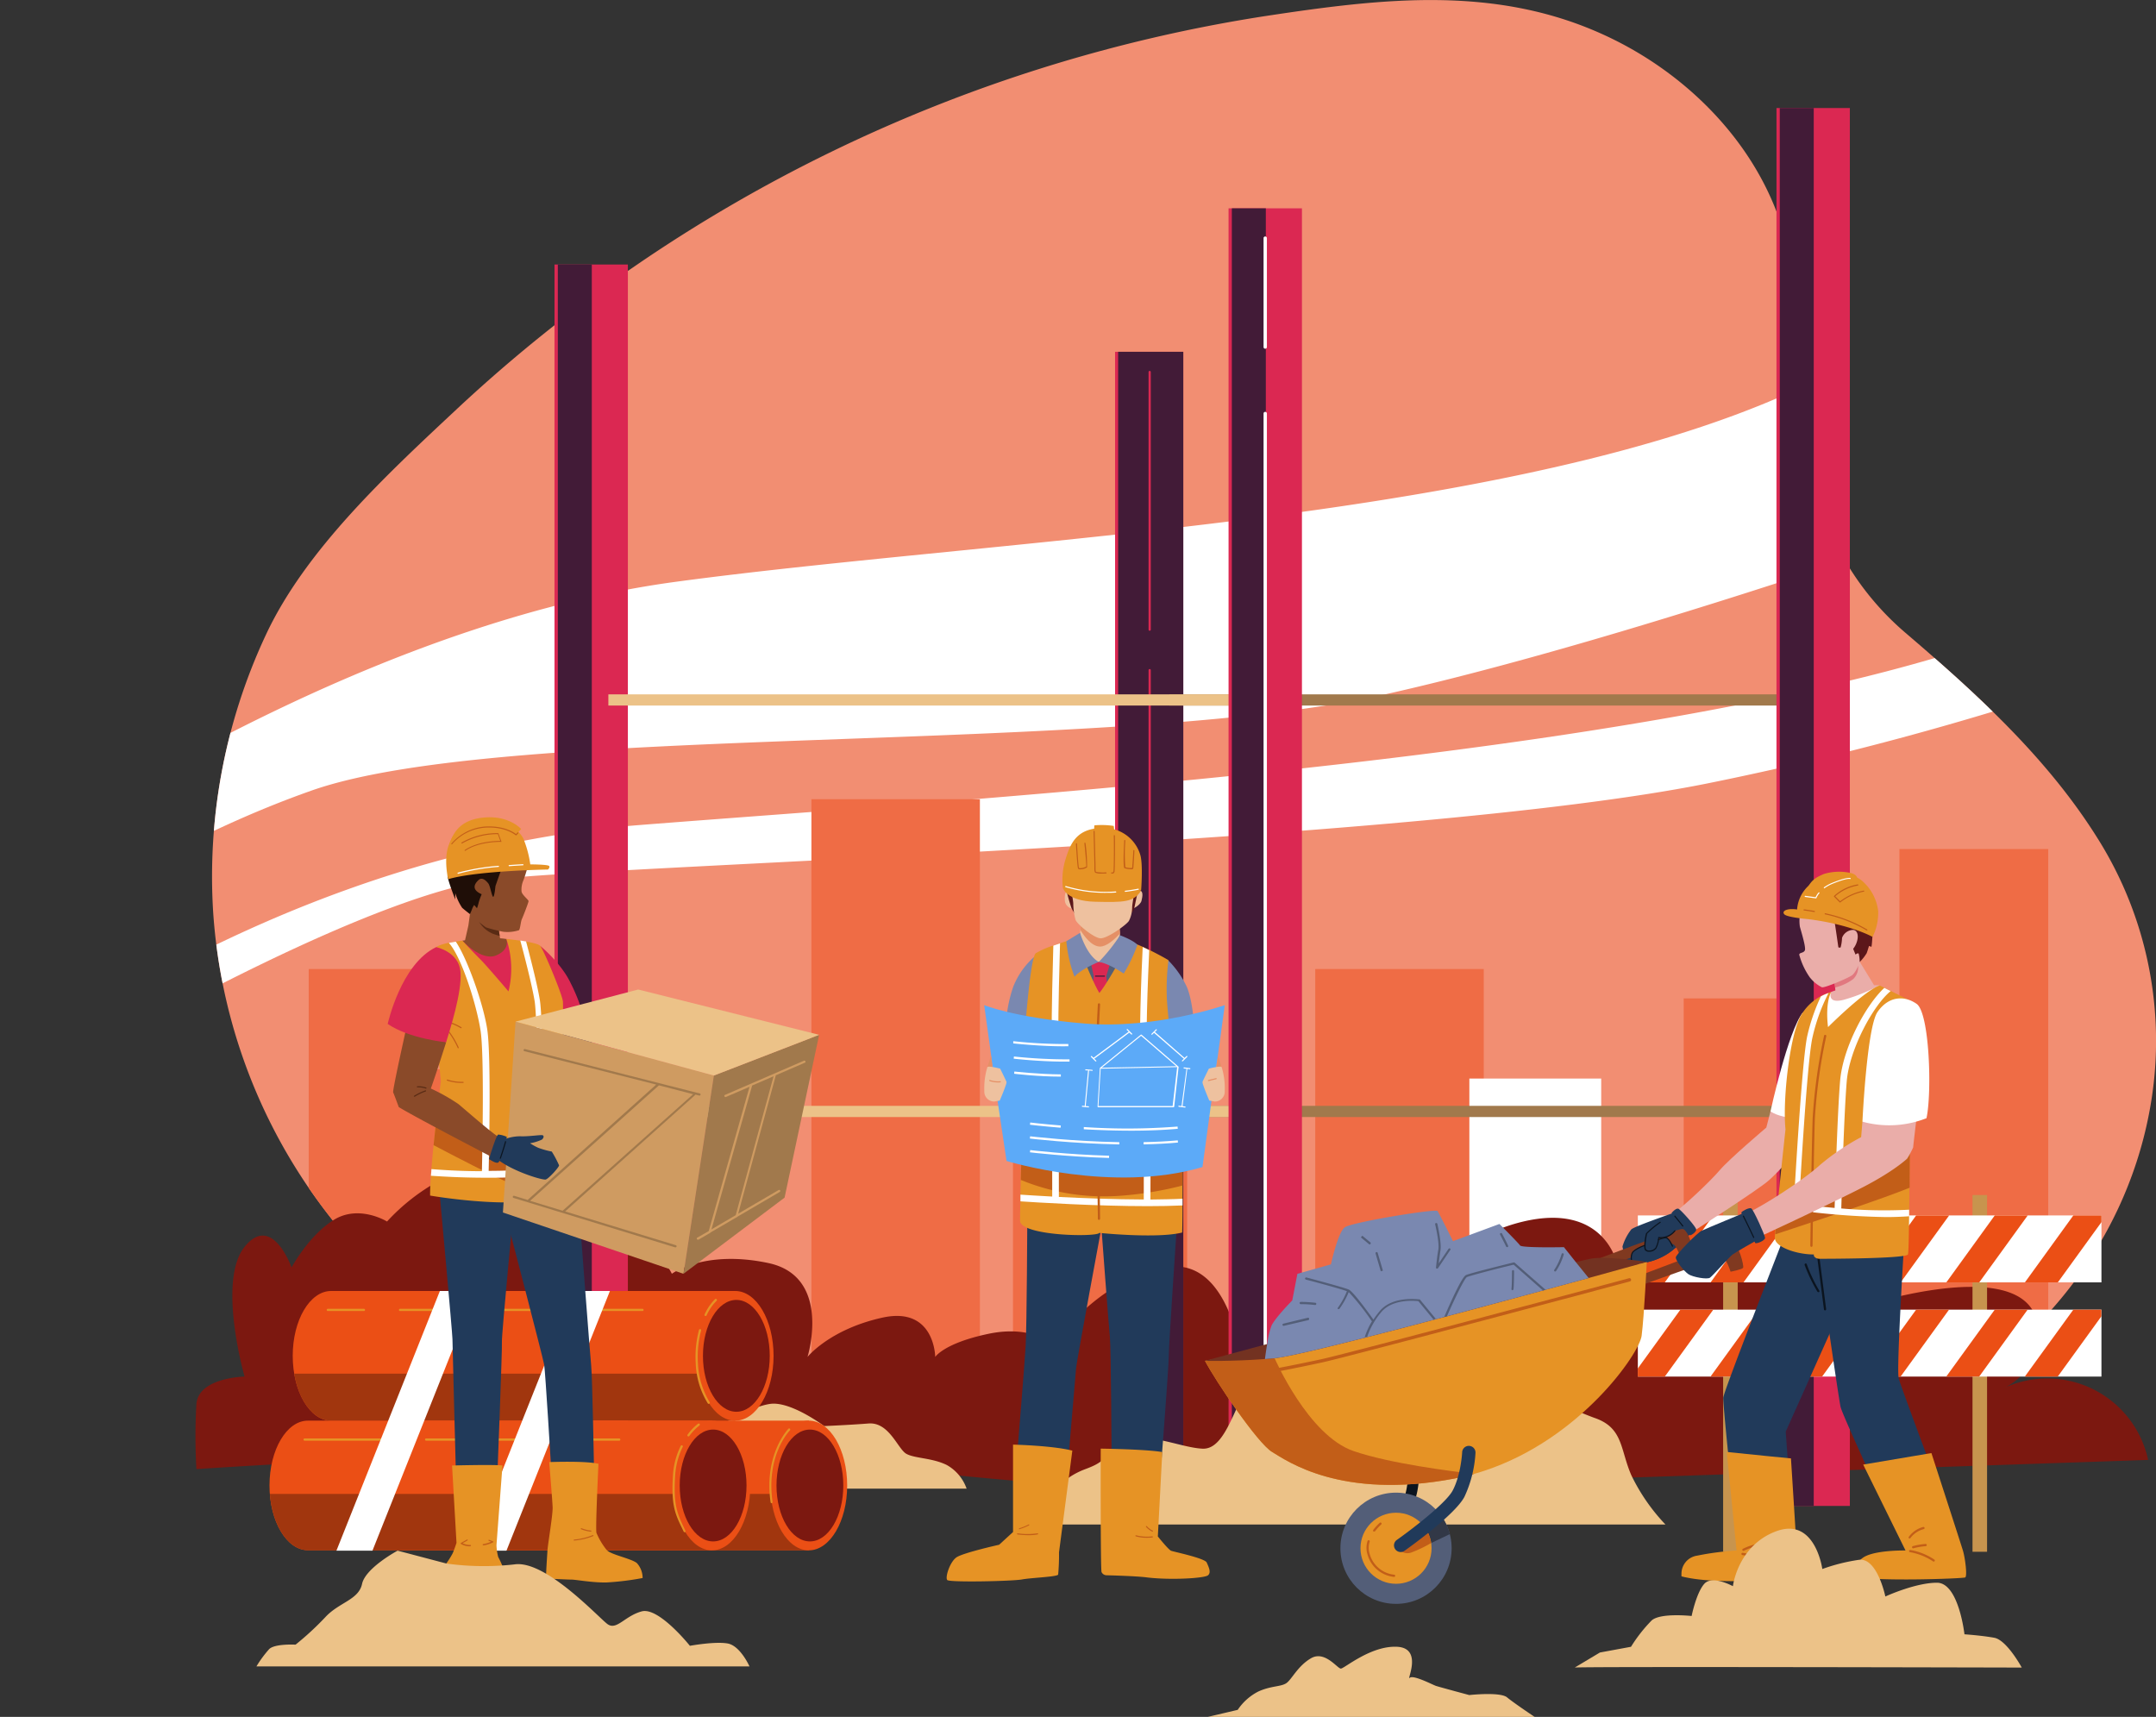 <svg xmlns="http://www.w3.org/2000/svg" xmlns:xlink="http://www.w3.org/1999/xlink" viewBox="0 0 485.37 386.52"><rect x="0" y="0" width="485.37" height="386.52" fill="#333333" stroke="none"/><defs><style>.cls-1{fill:#f28e72;}.cls-2{clip-path:url(#clip-path);}.cls-3{fill:#fff;}.cls-4{fill:#ef6c45;}.cls-5{fill:#7c1810;}.cls-6{fill:#db2852;}.cls-7{fill:#421b37;}.cls-8{fill:#a1794c;}.cls-9{fill:#ecc288;}.cls-10{fill:#c7944e;}.cls-11{fill:#eb4f15;}.cls-12{fill:#213a5a;}.cls-13{fill:#e69325;}.cls-14{fill:#c25e18;}.cls-15{fill:#0b141f;}.cls-16{fill:#eaada9;}.cls-17{fill:#803920;}.cls-18{fill:#733221;}.cls-19{fill:#7a88b0;}.cls-20{fill:#535e78;}.cls-21{fill:#323847;}.cls-22{fill:#e1787f;}.cls-23{fill:#5c171a;}.cls-24{fill:#eec19f;}.cls-25{fill:#e59066;}.cls-26{fill:#5caaf8;}.cls-27{fill:#a1360e;}.cls-28{fill:#8a4a29;}.cls-29{fill:#cf9b61;}.cls-30{fill:#592b14;}.cls-31{fill:#1f0e07;}</style><clipPath id="clip-path" transform="translate(43.99)"><path class="cls-1" d="M439.77,250.92c-5.65,29.08-25.85,55.26-55.36,68.21-15.36,6.74-31.36,7.69-47.73,9.74a481.12,481.12,0,0,1-67.76,3.59c-31.4-.49-63.13-.37-94.47-2.84-32.68-2.57-67.1-5.2-97.39-19A124.65,124.65,0,0,1,4,205.36a128.19,128.19,0,0,1,11.75-62.19c9-19.48,27.75-36.71,43.34-51.3A343.8,343.8,0,0,1,240.71,3.64c26.42-4,52.27-7.18,77.22,4.6,19.36,9.13,35.51,26.28,40.4,47.12,3.26,13.88,1.5,28.46,3.57,42.56,2.6,17.7,9.72,33.12,23.07,44.54,16,13.68,31.82,28.07,43.09,46A85.58,85.58,0,0,1,439.77,250.92Z"/></clipPath></defs><g id="Capa_2" data-name="Capa 2"><g id="OBJECTS"><path class="cls-1" d="M439.77,250.92c-5.65,29.08-25.85,55.26-55.36,68.21-15.36,6.74-31.36,7.69-47.73,9.74a481.12,481.12,0,0,1-67.76,3.59c-31.4-.49-63.13-.37-94.47-2.84-32.68-2.57-67.1-5.2-97.39-19A124.65,124.65,0,0,1,4,205.36a128.19,128.19,0,0,1,11.75-62.19c9-19.48,27.75-36.71,43.34-51.3A343.8,343.8,0,0,1,240.71,3.64c26.42-4,52.27-7.18,77.22,4.6,19.36,9.13,35.51,26.28,40.4,47.12,3.26,13.88,1.5,28.46,3.57,42.56,2.6,17.7,9.72,33.12,23.07,44.54,16,13.68,31.82,28.07,43.09,46A85.58,85.58,0,0,1,439.77,250.92Z" transform="translate(43.99)"/><g class="cls-2"><path class="cls-3" d="M374.37,125.24C342.22,136,300.56,149,267.84,156.32,205.62,170.26,69.92,162.52,26.09,178c-30.84,10.89-56.91,28.16-69.66,37.43a120.85,120.85,0,0,1,0-20.14C-15,176.17,46.46,139.35,108,131c77.87-10.52,202.85-14,264.26-49.37-4,12.93-7.86,24.23-7.13,31.08C365.61,117.73,369,121.75,374.37,125.24Z" transform="translate(43.99)"/><path class="cls-3" d="M438.52,149A698.94,698.94,0,0,1,340,176.45c-67.18,13.42-241.76,18.09-272.3,21.48C41.59,200.83-13,230.61-35.56,244.66A71.13,71.13,0,0,1-38.62,238C-16.85,222.74,35.6,190.81,100,185.74c80.85-6.37,238.58-15.54,314.09-45.18C422.15,143.11,430.51,145.83,438.52,149Z" transform="translate(43.99)"/><rect class="cls-4" x="69.5" y="218.16" width="24.86" height="94.37"/><rect class="cls-4" x="88.13" y="240.73" width="48.43" height="71.81"/><rect class="cls-4" x="182.67" y="179.93" width="37.93" height="132.6"/><rect class="cls-4" x="228.05" y="234.4" width="39.21" height="78.13"/><rect class="cls-4" x="296.1" y="218.16" width="37.93" height="94.37"/><rect class="cls-3" x="330.79" y="242.81" width="29.68" height="69.73"/><rect class="cls-4" x="379.04" y="224.77" width="22.07" height="87.77"/><rect class="cls-4" x="427.61" y="191.15" width="33.5" height="121.38"/></g><path class="cls-5" d="M.23,330.74s95.31-6.42,128.69-2.93c28.38,3,56.76,6,85.24,7.86,34.39,2.2,70-1.69,104.45-2.87l121-4.13a23.23,23.23,0,0,0-33-15.93,13.5,13.5,0,0,0,8-10.07c3-18.27-24-12.7-34.42-10,0,0-2.22-5.18-9.41-4.56s-14.61.62-14.61.62,2.19-18.27-13.23-14.06S320,284.35,320,284.35s-2.85-13.71-21.17-9.32-30.58,21.62-30.58,21.62-11-4.95-20.33.5S236,309.2,236,309.2s-2.1-27-17.93-23.83-24.87,17.46-24.87,17.46-4.62-4.65-14.65-2.55-12,5.21-12,5.21-.07-11.48-11.94-8.84-16.81,8.84-16.81,8.84,5.62-18.08-8.82-21.14-21.72,2.42-21.72,2.42-3.08-6.92-9.23-6.07-12.37,5.55-12.37,5.55.06-27.92-16.34-25.41A45.62,45.62,0,0,0,43.14,275s-6.27-3.88-11.94-.39-9.55,10.73-9.55,10.73S17.26,273,11.07,280.7s0,29.21,0,29.21S.75,310.1.23,316.05A125.68,125.68,0,0,0,.23,330.74Z" transform="translate(43.99)"/><rect class="cls-6" x="251.03" y="79.2" width="15.35" height="259.83"/><rect class="cls-7" x="251.72" y="79.2" width="14.67" height="259.83"/><path class="cls-6" d="M214.83,142a.25.25,0,0,1-.25-.25v-58a.25.25,0,1,1,.5,0v58A.25.25,0,0,1,214.83,142Z" transform="translate(43.99)"/><path class="cls-6" d="M214.83,261.12a.25.25,0,0,1-.25-.25v-110a.25.25,0,0,1,.5,0v110A.25.25,0,0,1,214.83,261.12Z" transform="translate(43.99)"/><rect class="cls-6" x="124.83" y="59.55" width="16.52" height="279.48"/><rect class="cls-7" x="125.58" y="59.55" width="7.65" height="279.48"/><rect class="cls-8" x="263.25" y="156.32" width="144.18" height="2.52"/><rect class="cls-9" x="136.96" y="156.32" width="144.18" height="2.52"/><rect class="cls-8" x="263.25" y="248.96" width="144.18" height="2.52"/><rect class="cls-9" x="136.96" y="248.96" width="144.18" height="2.52"/><rect class="cls-6" x="276.58" y="46.9" width="16.52" height="292.13"/><rect class="cls-7" x="277.32" y="46.9" width="7.65" height="292.13"/><path class="cls-3" d="M240.84,78.5a.36.36,0,0,1-.37-.37V53.61a.36.36,0,0,1,.37-.37.37.37,0,0,1,.38.37V78.13A.37.37,0,0,1,240.84,78.5Z" transform="translate(43.99)"/><path class="cls-3" d="M240.84,334.67a.37.37,0,0,1-.37-.37V93.1a.37.37,0,0,1,.37-.38.38.38,0,0,1,.38.38V334.3A.38.38,0,0,1,240.84,334.67Z" transform="translate(43.99)"/><rect class="cls-6" x="399.93" y="24.32" width="16.52" height="314.71"/><rect class="cls-7" x="400.67" y="24.32" width="7.65" height="314.71"/><path class="cls-9" d="M191.35,343.21H330.94a43.42,43.42,0,0,1-7.68-11.1c-2.55-5.85-1.77-10.7-8.35-12.92a70.63,70.63,0,0,1-13.42-6.66s-3.41-15.85-11.58-16-12.36-.46-19.43,6.12-12.07,7.51-18.1,6.56-9.09-6.22-13.73,0-6.45,17.19-11.93,16.93-14-4.65-18.44-.9-4.34,4.16-7.95,5.51S191.29,335.4,191.35,343.21Z" transform="translate(43.99)"/><path class="cls-9" d="M119.81,335.14h53.81a9.82,9.82,0,0,0-4.46-5.32c-3.29-1.63-7.16-1.46-9.09-2.51s-3.87-7.2-8.52-6.84-10,.58-10,.58-7.44-5.59-12.08-5-12.91,5.78-12.91,5.78l-12.6,6L93,334Z" transform="translate(43.99)"/><rect class="cls-10" x="444.06" y="269.04" width="3.28" height="80.31"/><rect class="cls-10" x="387.92" y="269.04" width="3.28" height="80.31"/><rect class="cls-3" x="368.72" y="294.84" width="104.37" height="15.07"/><path class="cls-11" d="M352,294.84l-10.91,15.07h7.41l10.91-15.07Zm17.69,0L358.8,309.91h7.41l10.91-15.07Zm-35.38,0-9.6,13.25v1.82h6.09l10.92-15.07Zm53.07,0-10.91,15.07h7.41l10.91-15.07Zm35.39,0-10.92,15.07h7.41l9.82-13.56v-1.51Zm-17.69,0-10.92,15.07h7.41l10.91-15.07Z" transform="translate(43.99)"/><rect class="cls-3" x="368.72" y="273.63" width="104.37" height="15.07"/><path class="cls-11" d="M352,273.63,341.11,288.7h7.41l10.91-15.07Zm17.69,0L358.8,288.7h7.41l10.91-15.07Zm-35.38,0-9.6,13.25v1.82h6.09l10.92-15.07Zm53.07,0L376.49,288.7h7.41l10.91-15.07Zm35.39,0L411.87,288.7h7.41l9.82-13.56v-1.51Zm-17.69,0L394.18,288.7h7.41l10.91-15.07Z" transform="translate(43.99)"/><path class="cls-12" d="M374.31,286l-.91,2-5.52,12.3h0l-9.86,22L360,350l-2.65-.35a71.33,71.33,0,0,1-10.13-1.78s-3.41-31.54-3.25-33.25c.14-1.51,12-31.8,14.52-38.38.24-.57.39-1,.46-1.14l0-.11.16.11,5.72,4.1Z" transform="translate(43.99)"/><path class="cls-13" d="M360.61,351.13a35.24,35.24,0,0,1-.9,4.13s-15.29,1.64-23.89-.09c-.44-.08-.87-.18-1.27-.29a3.26,3.26,0,0,1,0-.39,2.44,2.44,0,0,1,0-.26,4.11,4.11,0,0,1,3.49-4,63.34,63.34,0,0,1,8.91-1.16l-2.2-22.19,9.84,1,4.61.45S360.61,350.36,360.61,351.13Z" transform="translate(43.99)"/><path class="cls-14" d="M353.42,352.15a.25.25,0,0,1-.16-.06,11.1,11.1,0,0,0-5-2,.25.25,0,0,1-.21-.28.24.24,0,0,1,.27-.22,11.48,11.48,0,0,1,5.26,2.09.24.24,0,0,1,0,.35A.25.25,0,0,1,353.42,352.15Z" transform="translate(43.99)"/><path class="cls-14" d="M348.49,349.15a.25.25,0,0,1-.11-.47,13.28,13.28,0,0,1,3.67-1.19.24.24,0,0,1,.27.23.26.26,0,0,1-.24.27,13.43,13.43,0,0,0-3.49,1.14Z" transform="translate(43.99)"/><path class="cls-12" d="M396.78,346.45a7.18,7.18,0,0,1-1,.46c-.2.09-.41.17-.64.25a23.36,23.36,0,0,1-2.65.75,62.1,62.1,0,0,1-7.55,1.15S370.89,319,370.37,316.75c-.39-1.7-3.59-23.88-5.07-34.25-.35-2.48-.6-4.29-.7-5,0-.2-.05-.3-.05-.3l2.06.39,18,3.43s-1.69,27.28-1.15,29.33S396.78,346.45,396.78,346.45Z" transform="translate(43.99)"/><path class="cls-13" d="M398.42,355.13c-.52.26-20.52,1-25.29-.25a6.19,6.19,0,0,1,1-2.87h0a4.73,4.73,0,0,1,2.11-1.78c3-1.29,8.75-1.17,8.75-1.17l-9.53-19.34,11.44-1.93,3.92-.66s6.58,20.26,7.09,21.94S398.94,354.88,398.42,355.13Z" transform="translate(43.99)"/><path class="cls-14" d="M391.36,351.57a.3.3,0,0,1-.16-.05,13.62,13.62,0,0,0-5.21-2.08.24.24,0,0,1-.2-.29.24.24,0,0,1,.29-.2,13.91,13.91,0,0,1,5.43,2.18.24.24,0,0,1,0,.35A.25.25,0,0,1,391.36,351.57Z" transform="translate(43.99)"/><path class="cls-14" d="M386.71,348.57a.24.24,0,0,1-.24-.19.24.24,0,0,1,.18-.3,15.35,15.35,0,0,1,2.87-.49.25.25,0,0,1,0,.5,15.8,15.8,0,0,0-2.74.47Z" transform="translate(43.99)"/><path class="cls-14" d="M385.94,346.35a.2.2,0,0,1-.13,0,.25.25,0,0,1-.09-.34,5.83,5.83,0,0,1,3.24-2.24.25.25,0,0,1,.31.16.24.24,0,0,1-.16.31,5.49,5.49,0,0,0-3,2A.24.24,0,0,1,385.94,346.35Z" transform="translate(43.99)"/><path class="cls-15" d="M366.87,295a.24.24,0,0,1-.24-.22l-1.58-12.2a.24.24,0,0,1,.21-.28.25.25,0,0,1,.28.21l1.58,12.21a.25.25,0,0,1-.21.28Z" transform="translate(43.99)"/><path class="cls-15" d="M365.36,290.89a.25.25,0,0,1-.21-.11,35.81,35.81,0,0,1-2.87-6,.26.26,0,0,1,.16-.32.23.23,0,0,1,.31.15,34.71,34.71,0,0,0,2.82,5.95.26.26,0,0,1-.08.35A.31.31,0,0,1,365.36,290.89Z" transform="translate(43.99)"/><path class="cls-16" d="M354.59,250.21l-.94,3.64s-8.36,7.08-10.49,9.6-8.51,8.52-10.54,9.78l3.58,4.64s15.67-10,18.09-12.19,5.71-5.91,5.71-5.91l3.78-8.71Z" transform="translate(43.99)"/><path class="cls-12" d="M336.49,277.87s-2.52,2.42-3,2.87c-.12.1-.33.27-.61.47,0,0,0,0,0,0a13.94,13.94,0,0,1-9.45,3.26,1.43,1.43,0,0,1-.74-.13,9.4,9.4,0,0,1-1.42-3.71,11.55,11.55,0,0,1,2-3.87c.81-.71,9.33-3.64,9.33-3.64Z" transform="translate(43.99)"/><path class="cls-17" d="M312.92,284.51s20.52-7.94,21.87-7.84,2.71,5.32,2.42,5.71-2.81.87-2.81.87-1-3.19-1.93-3.19-19.65,6.77-19.65,6.77Z" transform="translate(43.99)"/><path class="cls-12" d="M332.84,281.21s0,0,0,0a13.94,13.94,0,0,1-9.45,3.26,5.25,5.25,0,0,1-.09-1.77,2.47,2.47,0,0,1,1.5-1.74c.39-.22,5-2,5.35-2.13s.94-.32,1.3,0A10.27,10.27,0,0,1,332.84,281.21Z" transform="translate(43.99)"/><path class="cls-12" d="M333.05,276.32a1.25,1.25,0,0,1-.31,1.07,3.37,3.37,0,0,1-1.77,1.06,7,7,0,0,1-1.58.16,4.8,4.8,0,0,1-.62,2.31,1.87,1.87,0,0,1-1.89.7c-.8-.14-.58-.94-.53-1.72a8.47,8.47,0,0,1,.39-2.27,35.06,35.06,0,0,1,2.83-2.4C329.86,275,332.76,273.66,333.05,276.32Z" transform="translate(43.99)"/><path class="cls-15" d="M323.39,284.35a.14.14,0,0,1-.12-.09c0-.08-.53-1.9.49-2.71a8,8,0,0,1,2.4-1.25.12.12,0,0,1,.16.06.12.12,0,0,1-.07.17,8,8,0,0,0-2.33,1.21c-.89.72-.41,2.43-.41,2.45a.11.11,0,0,1-.09.15Z" transform="translate(43.99)"/><path class="cls-15" d="M332.52,280.67a.13.13,0,0,1-.12-.08c-.14-.4-.83-1.71-1.36-1.82a5,5,0,0,0-1.63.46.13.13,0,0,1-.16-.08.12.12,0,0,1,.07-.16c1.47-.53,1.7-.48,1.77-.47.73.15,1.46,1.75,1.55,2a.13.13,0,0,1-.08.16Z" transform="translate(43.99)"/><path class="cls-15" d="M327.24,281.81h0a1.1,1.1,0,0,1-.92-.39c-.4-.62.11-3.38.25-3.76a20.46,20.46,0,0,1,3.11-2.57.12.12,0,0,1,.17,0,.12.12,0,0,1,0,.17,21.56,21.56,0,0,0-3,2.46c-.18.49-.58,3.06-.27,3.54a.87.87,0,0,0,.71.27h0a1.78,1.78,0,0,0,1.4-.63,5.77,5.77,0,0,0,.62-2.33.14.14,0,0,1,.05-.08.1.1,0,0,1,.1,0,4,4,0,0,0,3.52-1.5.13.13,0,0,1,.18,0,.14.14,0,0,1,0,.18,4.19,4.19,0,0,1-3.63,1.61,5.7,5.7,0,0,1-.66,2.32A2,2,0,0,1,327.24,281.81Z" transform="translate(43.99)"/><path class="cls-12" d="M332.32,273.07s1-1.17,1.55-.94,4,4.1,4,4.68-1.13,1.32-1.39,1.29A35.24,35.24,0,0,1,332.32,273.07Z" transform="translate(43.99)"/><path class="cls-3" d="M354.59,250.21s3.91-18,7.32-22.33l2.42,23.93S357.78,252.34,354.59,250.21Z" transform="translate(43.99)"/><path class="cls-15" d="M334.84,276.13a.11.11,0,0,1-.1-.05c-.48-.62-1.77-2.2-1.79-2.22a.13.13,0,0,1,.2-.16s1.31,1.61,1.79,2.23a.14.14,0,0,1,0,.18Z" transform="translate(43.99)"/><path class="cls-16" d="M368.25,223.34s.41-.34,3.75-1a39.5,39.5,0,0,1,7.16-.53,16.39,16.39,0,0,1-3.38,3.24c-1.89,1.26-3.54,2.56-5,2.47s-3.09-.05-3.43-1S367.1,224,368.25,223.34Z" transform="translate(43.99)"/><path class="cls-3" d="M368.25,223.34s-1.09,2.72,2.78,1.76a41.75,41.75,0,0,0,8.13-3.26s-5,6.48-6.32,7.51a47.36,47.36,0,0,1-6.26,3.1S364.3,226.74,368.25,223.34Z" transform="translate(43.99)"/><path class="cls-13" d="M387.49,226l-8.33-4.16c-3.48,1.26-11.61,9.39-11.61,9.39s-.74-5,.7-7.89a11.37,11.37,0,0,0-6.8,5.27c-2.51,4.36-4.16,19-3.48,25.65,0,0-2.46,22.47-2.39,24.49s4.94,3.67,8.78,3.67v.1c-.1.29.38.87,1.26.87s19.64,0,19.93-1,.34-22,.39-23.23,2.42-11.61,2.42-15.67S387.49,226,387.49,226Z" transform="translate(43.99)"/><path class="cls-14" d="M356,273.84c-.16,1.73-.28,3.16-.34,4.05,4.8-1.57,23.75-7.82,30.26-10.5,0-4.17.05-7.7.07-8.2a4.4,4.4,0,0,1,.08-.63Z" transform="translate(43.99)"/><path class="cls-3" d="M380.66,274c1.75,0,3.47-.07,5.14-.18,0-.49,0-1,0-1.48a109.63,109.63,0,0,1-15.27-.28c.11-3.79.63-21.55,1.23-28.65s5.87-17,9.89-20.29l-1.43-.72c-4.22,3.91-9.33,13.5-9.95,20.89-.6,7.08-1.13,24.68-1.24,28.65-3-.27-5.78-.59-8-.89.24-4.36,1.81-32.09,3-37.44a41.74,41.74,0,0,1,3.63-10.05,11,11,0,0,0-1.72.76,42.94,42.94,0,0,0-3.09,9c-1.16,5.47-2.71,32.73-3,37.53-1.55-.22-2.76-.41-3.54-.53-.05.51-.1,1-.15,1.49A169.06,169.06,0,0,0,380.66,274Z" transform="translate(43.99)"/><path class="cls-14" d="M363.81,280.7h0a.25.25,0,0,1-.25-.25c0-.21.26-20.61.52-28.65a123.28,123.28,0,0,1,2.58-18.63.25.25,0,0,1,.3-.19.25.25,0,0,1,.19.3,122.51,122.51,0,0,0-2.57,18.53c-.26,8-.52,28.44-.52,28.64A.25.25,0,0,1,363.81,280.7Z" transform="translate(43.99)"/><path class="cls-16" d="M375.29,252.52,375,256a52.62,52.62,0,0,0-9.29,6.29c-3.58,3.29-13,9.39-16.64,10.94l2.61,5.41s17.13-7.93,24-11.51,9.68-6.29,9.68-6.29a19.83,19.83,0,0,0,1.35-2.52c0-.29.78-6.77.78-6.77Z" transform="translate(43.99)"/><path class="cls-3" d="M375.29,252.52s1-21.2,3.39-24.68,5.9-3.87,8.81-1.84,3.48,19.93,2.22,25.74A22.79,22.79,0,0,1,375.29,252.52Z" transform="translate(43.99)"/><path class="cls-17" d="M324.13,287.56s20.52-7.94,21.87-7.84,2.71,5.32,2.42,5.71-2.81.87-2.81.87-1-3.2-1.93-3.2S324,289.88,324,289.88Z" transform="translate(43.99)"/><path class="cls-12" d="M348.61,273.07s-8.48,3.51-9.51,4-5.61,5.22-5.81,5.93,1.87,3.23,2.84,3.87,4.2,1.23,4.84.78,4.32-4.65,5.1-5.23,5.09-3,5.09-3Z" transform="translate(43.99)"/><path class="cls-12" d="M351.15,279.85s-3.34-6.62-3.1-6.92,1.74-1.16,2.23-.87,3.09,6.05,3.09,6.63S351.58,280.05,351.15,279.85Z" transform="translate(43.99)"/><path class="cls-15" d="M350.81,278.71a.12.12,0,0,1-.11-.08c-.8-1.72-2.31-4.77-2.33-4.8a.13.13,0,0,1,.23-.11s1.52,3.08,2.32,4.81a.12.12,0,0,1-.06.16Z" transform="translate(43.99)"/><path class="cls-15" d="M266.55,348.77a1.19,1.19,0,0,1-.76-.26,1.24,1.24,0,0,1-.23-1.75c1.65-2.14,6.09-8.15,6.77-10.21.83-2.49.84-7.94.84-8a1.25,1.25,0,0,1,1.25-1.25h0a1.25,1.25,0,0,1,1.25,1.25c0,.24,0,5.91-1,8.78s-6.53,10.12-7.16,11A1.25,1.25,0,0,1,266.55,348.77Z" transform="translate(43.99)"/><path class="cls-13" d="M326.74,284.1s-.58,12.19-1.16,16.64c-.53,4-13.77,23.17-35.27,30.33-.8.27-1.62.52-2.45.75-.57.16-1.16.32-1.75.46-.89.22-1.8.41-2.72.59-25.55,4.84-37.74-4.06-41-6s-12.78-16.06-15.1-20.51l12.42-2.29,11.77-2.16Z" transform="translate(43.99)"/><path class="cls-14" d="M287.86,331.83c-1.45.41-2.95.76-4.47,1.05-25.55,4.84-37.74-4.06-41-6s-12.78-16.06-15.1-20.51l12.42-2.29,3.26,1.71s7.54,17.42,17.8,20.9C269,329.5,282.48,331.18,287.86,331.83Z" transform="translate(43.99)"/><path class="cls-18" d="M326.74,284.1s-5.23,1.46-13.08,3.62c-21.92,6-64.32,17.49-70.73,18.06l-2.15.18c-7.68.57-13.52.4-13.52.4l14-3.77c20.57-5.53,57.79-15.5,69.54-18.44,1.9-.47,3.13-.76,3.53-.82C318.22,282.75,326.74,284.1,326.74,284.1Z" transform="translate(43.99)"/><path class="cls-19" d="M313.66,287.72c-21.92,6-64.32,17.49-70.73,18.06l-2.15.18c.12-.94.29-2.16.5-3.37a18.93,18.93,0,0,1,1-4.2c1-1.94,4.65-5.62,4.65-5.62l1.16-6,7.55-2.13s1.55-7.16,3.09-8.32,20.52-4.26,20.91-3.68,3.48,6.78,3.48,6.78l10.45-3.87s4.26,4.26,4.65,4.84,9.87.38,9.87.38l2.69,3.38Z" transform="translate(43.99)"/><path class="cls-20" d="M250.46,296.66,244.91,298a.25.25,0,0,0,.06.49H245l5.55-1.29a.26.26,0,0,0,.18-.3A.24.24,0,0,0,250.46,296.66Zm25.06-4.13c-.24,0-6-.82-8.87,2.6a20.39,20.39,0,0,0-1.45,1.95c-.66-.94-4.49-6.28-5.55-6.76s-9.18-2.63-9.52-2.72a.25.25,0,0,0-.31.17.26.26,0,0,0,.18.31c.08,0,7.61,2,9.23,2.61a17.51,17.51,0,0,1-2,3.68.25.25,0,0,0,0,.35.3.3,0,0,0,.15,0,.23.23,0,0,0,.2-.11,17.47,17.47,0,0,0,2.06-3.73,54.79,54.79,0,0,1,5.18,6.54s.05,0,.08,0a16.17,16.17,0,0,0-1.67,3.67l.57-.15a17.23,17.23,0,0,1,3.19-5.57c2.52-3,7.58-2.53,8.33-2.44l3.4,4.13.53-.14-3.61-4.39A.3.3,0,0,0,275.52,292.53Zm-23.35.77a28.56,28.56,0,0,0-3.33-.2.25.25,0,0,0-.25.25.25.25,0,0,0,.25.25,27.82,27.82,0,0,1,3.25.2h0a.26.26,0,0,0,.25-.21A.25.25,0,0,0,252.17,293.3Zm44.48-7.36a.25.25,0,0,0-.25.25s0,3.16-.13,4a.25.25,0,0,0,.21.28h0a.26.26,0,0,0,.25-.22c.13-.91.13-4,.13-4.1A.25.25,0,0,0,296.65,285.94Zm.13-1.73c-.4.1-9.78,2.4-10.75,2.85s-3.75,6.8-4.91,9.46l.62-.17c1.91-4.34,4-8.59,4.5-8.83.74-.35,7.14-2,10.53-2.8l6.61,5.81.58-.16L297,284.26A.28.28,0,0,0,296.78,284.21Zm11.1-2.06a.25.25,0,0,0-.31.16,13.17,13.17,0,0,1-1.62,3.52.24.24,0,0,0,0,.35.23.23,0,0,0,.17.07.25.25,0,0,0,.18-.08,13.54,13.54,0,0,0,1.74-3.71A.25.25,0,0,0,307.88,282.15Zm-12.81-1.53a.25.25,0,0,0,.22.15.23.23,0,0,0,.11,0,.25.25,0,0,0,.12-.33c-.45-1-1.35-2.7-1.36-2.72a.26.26,0,0,0-.34-.11.25.25,0,0,0-.1.34S294.62,279.67,295.07,280.62Zm-27.73,5.44-1.18-4a.23.23,0,0,0-.31-.16.24.24,0,0,0-.16.31l1.17,4Zm-3-5.9a.26.26,0,0,0,.19-.1.24.24,0,0,0,0-.35l-1.83-1.52-.32.39,1.83,1.52A.25.25,0,0,0,264.35,280.16Zm18.12.92a.26.26,0,0,0-.35.07l-2.2,3.28c.09-.84.25-2,.39-3,.27-1.64-.67-5.73-.71-5.9a.25.25,0,0,0-.3-.19.25.25,0,0,0-.19.3s1,4.16.71,5.71-.52,4-.52,4a.25.25,0,0,0,.17.26l.08,0a.26.26,0,0,0,.21-.11l2.77-4.13A.25.25,0,0,0,282.47,281.08Z" transform="translate(43.99)"/><circle class="cls-20" cx="314.28" cy="348.56" r="12.52"/><path class="cls-21" d="M280,340.64l-5.21,4.88,3.42,1.86,4.19-2A12.32,12.32,0,0,0,280,340.64Z" transform="translate(43.99)"/><circle class="cls-13" cx="314.28" cy="348.56" r="8"/><path class="cls-14" d="M276.43,343.43l-5.53,5.38a2.65,2.65,0,0,0,2.91.68,28.57,28.57,0,0,0,4.38-2.11A8,8,0,0,0,276.43,343.43Z" transform="translate(43.99)"/><path class="cls-12" d="M271.32,349.41a1.5,1.5,0,0,1-.86-2.72c3-2.1,11-8.18,12.57-11.1,1.88-3.51,2.15-8.6,2.15-8.65a1.5,1.5,0,0,1,3,.14,27,27,0,0,1-2.5,9.92c-2.17,4.07-12.34,11.32-13.49,12.14A1.56,1.56,0,0,1,271.32,349.41Z" transform="translate(43.99)"/><path class="cls-14" d="M265.37,344.78a.23.23,0,0,1-.15,0,.25.25,0,0,1-.05-.35,10.9,10.9,0,0,1,1.48-1.62.25.25,0,0,1,.32.38,10.42,10.42,0,0,0-1.4,1.54A.23.23,0,0,1,265.37,344.78Z" transform="translate(43.99)"/><path class="cls-14" d="M269.81,355h0a6.92,6.92,0,0,1-5.93-5,5,5,0,0,1,0-3.07.26.26,0,0,1,.32-.17.25.25,0,0,1,.16.31,4.44,4.44,0,0,0,0,2.77,6.42,6.42,0,0,0,5.49,4.67.25.25,0,0,1,0,.5Z" transform="translate(43.99)"/><path class="cls-14" d="M243.29,308.83a.39.39,0,0,1-.37-.31.38.38,0,0,1,.31-.44s4.32-.79,10.43-2.12,68.46-18,69.08-18.19a.37.37,0,1,1,.2.72c-.63.17-63,16.86-69.12,18.2s-10.42,2.12-10.46,2.13Z" transform="translate(43.99)"/><path class="cls-16" d="M369.24,223.39l-.24-2.57,5.71-4.25,3.22,5.27s-3.44,1.11-4.76,1.55A11.32,11.32,0,0,1,369.24,223.39Z" transform="translate(43.99)"/><path class="cls-22" d="M374.23,216.92h0l-5.23,3.9.14,1.5a11.71,11.71,0,0,0,4-1.84A3.63,3.63,0,0,0,374.23,216.92Z" transform="translate(43.99)"/><path class="cls-16" d="M361.21,206.06a8.56,8.56,0,0,0,0,2.57c.24.92,1.41,4.64,1.12,5.32s-1.26.44-1.26,1a16.1,16.1,0,0,0,2.37,5.08,8.17,8.17,0,0,0,2.71,2.23c.53.24,6-2.09,6.82-2.71s2-3.1,2.32-5,.73-6.82-.82-10-6.05-5.66-8.76-4.65S361.45,202.73,361.21,206.06Z" transform="translate(43.99)"/><path class="cls-23" d="M370.7,211.14a9.59,9.59,0,0,1-.31,2.12c-.19.19-.52,0-.52,0s-.8-5.65-.87-5.81a19.85,19.85,0,0,1,4.58-.1c1,.17,4,2.81,4,2.81s-.13,2.52-.26,3l-.55-.2s-.29,1-.52,1.62a10.51,10.51,0,0,1-1.58,2,7.48,7.48,0,0,0-.22-1.86c-.2-.29-.71.19-.71.19l-1-2.42S371.52,211.23,370.7,211.14Z" transform="translate(43.99)"/><path class="cls-16" d="M370.7,211.14a2.75,2.75,0,0,1,2.46-1.79c1.75.1,1.26,3.54-.72,5Z" transform="translate(43.99)"/><path class="cls-13" d="M377.57,210.92s-5-2.82-14.57-4c0,0-4.59-.38-5.27-1.06s.39-1.45,2.85-1.11a8.05,8.05,0,0,1,3.39-6c3.44-2.61,8.76-2.34,11-.65a10.69,10.69,0,0,1,3.87,7A12.27,12.27,0,0,1,377.57,210.92Z" transform="translate(43.99)"/><path class="cls-13" d="M373.17,197.76h.93s.13-.76-1.29-1.18a11.82,11.82,0,0,0-6.23.19c-1.71.75-3.25,1.46-4.06,4.34,0,0-.45.65.19.74l2.1.28s.52-2.07,3.93-3.36S373.17,197.76,373.17,197.76Z" transform="translate(43.99)"/><path class="cls-14" d="M364.45,205.33h0c-1.39-.25-2.3-.35-2.31-.35a.12.12,0,0,1-.11-.14.12.12,0,0,1,.13-.11s.93.1,2.33.35a.13.13,0,0,1,.1.15A.12.12,0,0,1,364.45,205.33Z" transform="translate(43.99)"/><path class="cls-14" d="M376.31,209.48l-.07,0a30.83,30.83,0,0,0-9.36-3.63.11.11,0,0,1-.09-.15.12.12,0,0,1,.15-.09,30.93,30.93,0,0,1,9.44,3.66.12.12,0,0,1,0,.17A.11.11,0,0,1,376.31,209.48Z" transform="translate(43.99)"/><path class="cls-3" d="M364.81,202.25h0l-2.42-.32a.12.12,0,0,1-.1-.14.12.12,0,0,1,.14-.11l2.32.31a4,4,0,0,1,.67-1.06.12.12,0,0,1,.17,0,.13.13,0,0,1,0,.18,3.74,3.74,0,0,0-.66,1.08A.13.13,0,0,1,364.81,202.25Z" transform="translate(43.99)"/><path class="cls-3" d="M366.73,200a.12.12,0,0,1-.1-.05.14.14,0,0,1,0-.18,9.28,9.28,0,0,1,2.05-1.1c3.22-1.28,3.84-1,3.91-1a.12.12,0,0,1-.13.21s-.62-.23-3.69,1a9.4,9.4,0,0,0-2,1.07A.11.11,0,0,1,366.73,200Z" transform="translate(43.99)"/><path class="cls-14" d="M370.26,203.16a.18.18,0,0,1-.09,0l-1.26-1.29a.12.12,0,0,1,0-.17,10.35,10.35,0,0,1,5.31-2.59.13.13,0,0,1,.14.1.14.14,0,0,1-.11.15,10.47,10.47,0,0,0-5.08,2.42l1.1,1.12a12.7,12.7,0,0,1,5.31-2.4.12.12,0,0,1,0,.24,12.31,12.31,0,0,0-5.28,2.43A.11.11,0,0,1,370.26,203.16Z" transform="translate(43.99)"/><path class="cls-12" d="M206.26,328.19s-.13-24.77-.39-27.22-1.93-24.91-1.93-24.91h17s-1.81,26.71-1.81,29.17-1.67,24-1.67,24Z" transform="translate(43.99)"/><path class="cls-13" d="M205.16,354.64a1.28,1.28,0,0,1-1.16-.71c-.26-.7-.19-27.8-.19-27.8s10,.12,13.86.77l-1,19s2.39,3,3,3.23,7.58,1.67,8,2.64,1.1,2.26.26,2.9-8.29,1.1-13.67.46C211.86,354.8,205.16,354.64,205.16,354.64Z" transform="translate(43.99)"/><path class="cls-14" d="M214.18,346.2a9,9,0,0,1-2.47-.32.14.14,0,0,1-.09-.16.13.13,0,0,1,.16-.08,9.74,9.74,0,0,0,3.62.24.12.12,0,0,1,.15.1.12.12,0,0,1-.11.14A8.26,8.26,0,0,1,214.18,346.2Z" transform="translate(43.99)"/><path class="cls-14" d="M215.42,344.82h0a4.43,4.43,0,0,1-1.4-1.06.12.12,0,0,1,0-.17.14.14,0,0,1,.18,0,4.09,4.09,0,0,0,1.31,1,.13.13,0,0,1,.05.17A.12.12,0,0,1,215.42,344.82Z" transform="translate(43.99)"/><path class="cls-12" d="M185.1,326.26s1.55-18.84,1.81-23.23.38-29.55.38-29.55l16.91,1.68s-5.81,31.23-5.94,32.9-1.68,19.75-1.68,19.75Z" transform="translate(43.99)"/><path class="cls-13" d="M184.07,344.9V325.23s8.77.19,13.35,1.35l-3,22.9a48.23,48.23,0,0,1-.19,5c-.19.52-6.06.71-8.13,1.1s-16.32.71-16.84.13.58-4.07,2.07-5.1,9.61-2.84,9.61-2.84Z" transform="translate(43.99)"/><path class="cls-14" d="M187.57,345.62a19.35,19.35,0,0,1-2.49-.17.13.13,0,0,1-.1-.15.12.12,0,0,1,.14-.1,15.73,15.73,0,0,0,4.44,0,.12.12,0,0,1,.15.1.12.12,0,0,1-.1.14A9.8,9.8,0,0,1,187.57,345.62Z" transform="translate(43.99)"/><path class="cls-14" d="M185.52,344.31a.14.14,0,0,1-.12-.09.14.14,0,0,1,.08-.16,12.1,12.1,0,0,0,2.06-.83.13.13,0,0,1,.17,0,.13.13,0,0,1-.05.17,12.07,12.07,0,0,1-2.11.85Z" transform="translate(43.99)"/><path class="cls-19" d="M219,216.19a21.6,21.6,0,0,1,4.2,6c1.35,3.23,1.61,8.58,1.61,8.58l-7.16,2.39S216.58,220.06,219,216.19Z" transform="translate(43.99)"/><path class="cls-19" d="M189,215.29a17.42,17.42,0,0,0-4.9,6.9,30.85,30.85,0,0,0-1.55,7.36l5.42,1.29S189.49,219,189,215.29Z" transform="translate(43.99)"/><path class="cls-24" d="M199.16,210l.23-2.22,8.61.29.16,2.42-1.13,2.9s-2.41,2.93-3.66,3.14S199.36,212.87,199.16,210Z" transform="translate(43.99)"/><path class="cls-25" d="M203.66,213.1c1.45,0,3.18-1.52,4.48-2.93L208,208.1l-8.61-.29-.16,1.56C200.08,210.77,201.78,213.09,203.66,213.1Z" transform="translate(43.99)"/><polygon class="cls-20" points="246.64 224.45 243.25 217.05 247.37 216.56 251.71 216.56 252.27 218.69 246.64 224.45"/><polygon class="cls-6" points="246.23 219.76 245.77 224.1 249.61 224.03 249.04 219.76 246.23 219.76"/><polygon class="cls-6" points="247.37 216.56 245.53 216.56 246.23 219.76 249.04 219.76 249.95 216.81 247.37 216.56"/><path class="cls-7" d="M204.65,219.88h-2a.12.12,0,0,1-.13-.12.13.13,0,0,1,.13-.13h2a.12.12,0,0,1,.12.13A.12.12,0,0,1,204.65,219.88Z" transform="translate(43.99)"/><path class="cls-13" d="M222.23,269.87c0,.52,0,1,0,1.51,0,3.53-.08,6.1-.08,6.1-5.68,1.42-18.65.08-18.65.08-.58,1-17.92.7-17.85-2.79,0,0,0-1.69.09-4.31,0-.47,0-1,0-1.51.19-9.11.53-25.92.51-28,0-2.84,1.48-25.17,2.93-26.34a18.6,18.6,0,0,1,4-1.75l1.51-.52c1.85-.61,3.43-1.08,3.43-1.08s3.65,9.49,5.39,12.29c2-2.41,6.91-11.52,6.91-11.52.93.31,1.92.71,2.88,1.14.5.23,1,.46,1.47.7,2.38,1.15,4.29,2.29,4.29,2.29a52.22,52.22,0,0,0-.38,8.13c.12,4.65,2.58,23.36,3.22,28.13C222.26,255.29,222.28,263.59,222.23,269.87Z" transform="translate(43.99)"/><path class="cls-14" d="M222.21,259.47l-36.29,1.26c0,1.7-.07,3.36-.1,4.91a49.32,49.32,0,0,0,21.57,3.62,78.82,78.82,0,0,0,14.86-2.37C222.26,264.41,222.25,261.82,222.21,259.47Z" transform="translate(43.99)"/><path class="cls-3" d="M222.23,269.87c0,.52,0,1,0,1.51-2.42.11-5.08.16-7.82.16-11.73,0-25.06-.84-28.67-1.08,0-.47,0-1,0-1.51,1.26.09,3.83.25,7.15.43,0-5.16,0-32.54-.1-36.88-.08-3.95.23-15.54.35-19.61l1.51-.52c-.1,3.41-.45,16-.36,20.1.09,4.38.09,32.06.1,37,5.44.27,12.49.55,19.11.57,0-3.66.1-19.75-.58-26.93-.69-7.35.13-25.59.34-29.9.5.23,1,.46,1.47.7-.24,5.16-1,22.21-.32,29.06.69,7.24.62,23.37.59,27.08C217.54,270,220,270,222.23,269.87Z" transform="translate(43.99)"/><path class="cls-14" d="M203.42,274.64a.25.25,0,0,1-.25-.25c0-.21-.26-20.73-.51-28s.5-20.16.51-20.29a.25.25,0,0,1,.27-.23.25.25,0,0,1,.23.26c0,.13-.77,13-.51,20.24s.51,27.8.51,28a.26.26,0,0,1-.25.26Z" transform="translate(43.99)"/><path class="cls-19" d="M203.37,216.56s-4,1.6-5.46,3.34a30.27,30.27,0,0,1-1.84-8l3.09-1.89S200.57,215,203.37,216.56Z" transform="translate(43.99)"/><path class="cls-19" d="M203.37,216.56a38.53,38.53,0,0,0,4.79-6s3,1.09,3.91,2.16a34.69,34.69,0,0,1-3.08,6.46S205.7,216.9,203.37,216.56Z" transform="translate(43.99)"/><path class="cls-26" d="M179.15,237.67l.39,3.13,3.07,20.57s23.93,7.37,44.11,1.37l3.07-22.58.39-2.49,1.56-11.38s-15.67,5.47-31.54,4.14-22.62-4.14-22.62-4.14Z" transform="translate(43.99)"/><path class="cls-25" d="M178.11,240.91c0-.08,1-3.24,1-3.24l.39,3.13Z" transform="translate(43.99)"/><path class="cls-24" d="M182.61,243.59v0a2.34,2.34,0,0,1-.18.74c-.4,1.22-1.35,3.44-1.35,3.44l-1.23.22a2.23,2.23,0,0,1-2.25-2.15c0-.1,0-.21,0-.32a16.45,16.45,0,0,1,.69-5.28c.24-.36,2.88.34,2.88.34S182.48,243.23,182.61,243.59Z" transform="translate(43.99)"/><path class="cls-25" d="M231.22,240.91c0-.08-1-3.24-1-3.24l-.39,3.13Z" transform="translate(43.99)"/><path class="cls-24" d="M226.72,243.59s0,0,0,0a2.34,2.34,0,0,0,.18.74c.4,1.22,1.35,3.44,1.35,3.44l1.23.22a2.23,2.23,0,0,0,2.25-2.15c0-.1,0-.21,0-.32a16.15,16.15,0,0,0-.69-5.28c-.23-.36-2.88.34-2.88.34S226.84,243.23,226.72,243.59Z" transform="translate(43.99)"/><path class="cls-25" d="M180.72,243.69a5.63,5.63,0,0,1-1.94-.32.11.11,0,0,1-.07-.16.13.13,0,0,1,.16-.07,5.83,5.83,0,0,0,2.32.28.12.12,0,0,1,.13.12.12.12,0,0,1-.11.13A4.1,4.1,0,0,1,180.72,243.69Z" transform="translate(43.99)"/><path class="cls-25" d="M228.07,243.38a.12.12,0,0,1-.12-.09.11.11,0,0,1,.09-.15l1.72-.42a.11.11,0,0,1,.15.09.12.12,0,0,1-.09.15l-1.72.42Z" transform="translate(43.99)"/><path class="cls-3" d="M195.39,235.55c-5.47,0-11.21-.65-11.27-.65l0-.5a107.46,107.46,0,0,0,12.4.64v.5Z" transform="translate(43.99)"/><path class="cls-3" d="M195.49,239c-5.47,0-11.21-.65-11.27-.66l.05-.49a112.47,112.47,0,0,0,12.52.64v.5Z" transform="translate(43.99)"/><path class="cls-3" d="M194.83,242.38c-5.22,0-10.46-.64-10.51-.65l.05-.5s5.27.6,10.46.65Z" transform="translate(43.99)"/><path class="cls-3" d="M194.78,253.88c-4.13-.33-6.88-.67-6.9-.67l.06-.5s2.76.34,6.88.67Z" transform="translate(43.99)"/><path class="cls-3" d="M210.69,254.55c-3.32,0-6.89-.1-10.69-.32l0-.5a144.47,144.47,0,0,0,21.11-.11l.05.5C218.05,254.41,214.54,254.55,210.69,254.55Z" transform="translate(43.99)"/><path class="cls-3" d="M208,257.64c-10.6-.18-20.05-1.31-20.14-1.32l.06-.5c.09,0,9.52,1.14,20.08,1.32Z" transform="translate(43.99)"/><path class="cls-3" d="M213.46,257.63v-.5c2.78-.05,5.37-.19,7.69-.4l.05.49C218.85,257.44,216.25,257.58,213.46,257.63Z" transform="translate(43.99)"/><path class="cls-3" d="M205.68,260.69c-9.6-.28-17.72-1.26-17.8-1.27l.06-.5c.08,0,8.18,1,17.76,1.27Z" transform="translate(43.99)"/><path class="cls-3" d="M221.27,240.1a0,0,0,0,1,0,0h0L213,232.94a.14.14,0,0,0-.16,0l-9.23,7.49h0a.09.09,0,0,0,0,.06,0,0,0,0,0,0,0h0c0,.34-.51,8.45-.51,8.65a.13.13,0,0,0,.12.13h17a.13.13,0,0,0,.13-.12l1-9h0A.13.13,0,0,0,221.27,240.1Zm-8.37-6.91,7.93,6.85-16.79.34ZM220,249H203.29c.05-.85.34-5.68.51-8.4l17.22-.36Z" transform="translate(43.99)"/><path class="cls-3" d="M201.87,240.85l-1.4-.12a.12.12,0,0,0-.14.11.12.12,0,0,0,.11.14l.52,0-.75,8-.52-.05h0a.12.12,0,0,0-.12.12.11.11,0,0,0,.11.13l.63.06h0l.74.07h0a.12.12,0,0,0,.12-.12.12.12,0,0,0-.11-.13l-.63-.06.75-8,.63.06h0A.13.13,0,0,0,202,241,.14.14,0,0,0,201.87,240.85Z" transform="translate(43.99)"/><path class="cls-3" d="M202.35,238.36l7.9-5.88.44.41a.1.1,0,0,0,.09,0,.18.18,0,0,0,.09,0,.14.14,0,0,0,0-.18l-1-1a.13.13,0,0,0-.18,0,.12.12,0,0,0,0,.17l.41.38-7.9,5.88-.4-.37a.14.14,0,0,0-.18,0,.13.13,0,0,0,0,.18l1,1a.11.11,0,0,0,.08,0,.11.11,0,0,0,.09,0,.13.13,0,0,0,0-.18Z" transform="translate(43.99)"/><path class="cls-3" d="M215.3,232.93a.14.14,0,0,0,.09,0l.42-.41,6.72,5.84-.41.39a.13.13,0,0,0,0,.18.12.12,0,0,0,.09,0,.11.11,0,0,0,.08,0l1-1a.12.12,0,0,0,0-.17.14.14,0,0,0-.18,0l-.42.41L216,232.32l.41-.4a.11.11,0,0,0,0-.17.12.12,0,0,0-.17,0l-1,1a.14.14,0,0,0,0,.18Z" transform="translate(43.99)"/><path class="cls-3" d="M223.94,240.48l-1.39-.18a.13.13,0,0,0,0,.25l.57.07L222,249l-.57-.07c-.06,0-.13,0-.14.11a.13.13,0,0,0,.11.14l.7.08h0l.69.09h0a.12.12,0,0,0,.12-.11.12.12,0,0,0-.11-.13l-.57-.08,1.07-8.39.57.07h0a.13.13,0,0,0,.12-.11A.12.12,0,0,0,223.94,240.48Z" transform="translate(43.99)"/><path class="cls-24" d="M210.73,204.76s2-.87,2.27-2,.34-2-.29-2.28-2,.58-2,.58Z" transform="translate(43.99)"/><path class="cls-24" d="M197.91,204.76s-2.08-.29-2.18-2.08.39-2.23,1.06-2.18a1.26,1.26,0,0,1,1,.53Z" transform="translate(43.99)"/><path class="cls-23" d="M198,205.74l-.07-.11a13.67,13.67,0,0,1-.7-1.18A42.28,42.28,0,0,1,196,200l1.75.26Z" transform="translate(43.99)"/><path class="cls-23" d="M212.26,200.19l-.93,4.42a2.42,2.42,0,0,1-.59.91c-.09,0,.33-5.46.33-5.46Z" transform="translate(43.99)"/><path class="cls-24" d="M197,199.43s.53,2.81.63,3.88a13.87,13.87,0,0,0,.53,3.82c.43,1,4.06,4,5.56,4.11s5.86-3,6.44-3.92a6.63,6.63,0,0,0,.72-3.09c0-.49.49-3,.58-4.6s1.89-4.31-1.06-6.39-7.55-2.85-9.1-2.18-3,.78-3.82,2.67S197,199.43,197,199.43Z" transform="translate(43.99)"/><path class="cls-13" d="M195.29,199.9s.78,2.95,7.26,3.11,8.71.11,10.36-2.51l-7.94-.87Z" transform="translate(43.99)"/><path class="cls-13" d="M195.29,199.87a15.73,15.73,0,0,1,.63-6.53c1.11-3.58,2.57-6.87,8.23-6.92a8.46,8.46,0,0,1,8.61,6.19c.58,2.23.15,7.79.15,7.79S201.5,202.5,195.29,199.87Z" transform="translate(43.99)"/><path class="cls-13" d="M202.55,196.36s-.39-10.46-.14-10.55a17.77,17.77,0,0,1,4.3.13c.29.26.1,10.16,0,10.38A10.17,10.17,0,0,1,202.55,196.36Z" transform="translate(43.99)"/><path class="cls-3" d="M205.13,201a30.8,30.8,0,0,1-9.2-1.27.13.13,0,1,1,.08-.24,31.21,31.21,0,0,0,11.17,1.2.13.13,0,0,1,.13.12.12.12,0,0,1-.12.13C206.48,201,205.79,201,205.13,201Z" transform="translate(43.99)"/><path class="cls-3" d="M209.35,200.78a.14.14,0,0,1-.13-.11.14.14,0,0,1,.11-.14c1-.12,1.95-.27,2.91-.46a.12.12,0,0,1,.14.1.12.12,0,0,1-.1.15c-1,.19-1.94.34-2.92.46Z" transform="translate(43.99)"/><path class="cls-14" d="M204.1,196.66a3.66,3.66,0,0,1-1.5-.18c-.23-.19-.22-.71-.21-1.3v-.37c0-.67-.19-7.58-.19-7.65a.12.12,0,0,1,.12-.12h0a.12.12,0,0,1,.12.12c0,.07.19,7,.19,7.65v.38c0,.46,0,1,.12,1.1a8.32,8.32,0,0,0,2.27.1.13.13,0,0,1,0,.25S204.6,196.66,204.1,196.66Z" transform="translate(43.99)"/><path class="cls-14" d="M206.42,196.64a.64.64,0,0,1-.21,0,.13.13,0,0,1-.06-.17.12.12,0,0,1,.16-.06.3.3,0,0,0,.21,0,.43.43,0,0,0,.17-.32c.09-.59.12-6.35.06-7.94a.12.12,0,0,1,.12-.13h0a.12.12,0,0,1,.13.12c.06,1.65,0,7.37-.07,8a.62.62,0,0,1-.29.5A.46.46,0,0,1,206.42,196.64Z" transform="translate(43.99)"/><path class="cls-14" d="M210.59,195.7a6.52,6.52,0,0,1-1.4-.23c-.1,0-.41-.12-.09-6.19a.13.13,0,1,1,.25,0,38.47,38.47,0,0,0,0,5.94,3.49,3.49,0,0,0,1.55.17c0-.19.18-2.44.25-3.9a.13.13,0,0,1,.13-.12h0a.12.12,0,0,1,.11.13c0,.38-.19,3.67-.26,4a.23.23,0,0,1-.12.15A.78.78,0,0,1,210.59,195.7Zm-1.28-.44Z" transform="translate(43.99)"/><path class="cls-14" d="M199.19,195.71h-.12a.41.41,0,0,1-.37-.21c-.17-.36-.44-5-.47-5.53a.14.14,0,0,1,.12-.13h0a.12.12,0,0,1,.12.12c.11,2,.33,5.19.44,5.44,0,0,.05,0,.17.06a3,3,0,0,0,1.46-.37c.08-.26-.21-3.37-.41-5.27a.13.13,0,0,1,.25,0,38,38,0,0,1,.36,5.44A2.8,2.8,0,0,1,199.19,195.71Z" transform="translate(43.99)"/><path class="cls-11" d="M30.55,290.64c-4.77,0-8.64,6.54-8.64,14.6s3.87,14.59,8.64,14.59h91V290.64Z" transform="translate(43.99)"/><path class="cls-27" d="M22.25,309.25c1,6.11,4.35,10.58,8.3,10.58h91V309.25Z" transform="translate(43.99)"/><path class="cls-13" d="M37.94,295.15H29.81a.25.25,0,0,1,0-.5h8.13a.25.25,0,0,1,0,.5Z" transform="translate(43.99)"/><path class="cls-13" d="M100.65,295.15H46.07a.25.25,0,1,1,0-.5h54.58a.25.25,0,0,1,0,.5Z" transform="translate(43.99)"/><ellipse class="cls-11" cx="165.51" cy="305.24" rx="8.64" ry="14.6"/><ellipse class="cls-5" cx="165.77" cy="305.24" rx="7.52" ry="12.59"/><path class="cls-13" d="M115.56,316.05a.26.26,0,0,1-.2-.1,18.42,18.42,0,0,1-2.73-9.08,23.62,23.62,0,0,1,.74-7.46.25.25,0,0,1,.31-.18.24.24,0,0,1,.17.3,23,23,0,0,0-.72,7.31,18.29,18.29,0,0,0,2.63,8.81.25.25,0,0,1-.05.35A.3.3,0,0,1,115.56,316.05Z" transform="translate(43.99)"/><path class="cls-13" d="M114.86,296.26a.2.2,0,0,1-.11,0,.24.24,0,0,1-.12-.33,11.7,11.7,0,0,1,2.35-3.45.25.25,0,1,1,.35.37,11,11,0,0,0-2.25,3.29A.24.24,0,0,1,114.86,296.26Z" transform="translate(43.99)"/><path class="cls-11" d="M47.12,319.83c-4.77,0-8.64,6.54-8.64,14.6S42.35,349,47.12,349h91V319.83Z" transform="translate(43.99)"/><path class="cls-27" d="M47.12,349h91V336.33H38.56C39.11,343.49,42.73,349,47.12,349Z" transform="translate(43.99)"/><ellipse class="cls-11" cx="182.08" cy="334.43" rx="8.64" ry="14.6"/><ellipse class="cls-5" cx="182.33" cy="334.43" rx="7.52" ry="12.59"/><path class="cls-13" d="M129.73,338.42a.24.24,0,0,1-.24-.22c-1.55-10.85,4-16.49,4-16.54a.25.25,0,0,1,.36,0,.26.26,0,0,1,0,.35c-.06.06-5.43,5.53-3.92,16.12a.24.24,0,0,1-.21.28Z" transform="translate(43.99)"/><path class="cls-11" d="M25.32,319.83c-4.77,0-8.64,6.54-8.64,14.6S20.55,349,25.32,349h91V319.83Z" transform="translate(43.99)"/><path class="cls-27" d="M25.32,349h91.45V336.33h-100C17.32,343.49,20.93,349,25.32,349Z" transform="translate(43.99)"/><path class="cls-13" d="M47.42,324.34H24.58a.25.25,0,0,1-.25-.25.25.25,0,0,1,.25-.25H47.42a.25.25,0,0,1,.25.25A.25.25,0,0,1,47.42,324.34Z" transform="translate(43.99)"/><path class="cls-13" d="M95.42,324.34H51.94a.25.25,0,0,1-.25-.25.25.25,0,0,1,.25-.25H95.42a.26.26,0,0,1,.25.25A.25.25,0,0,1,95.42,324.34Z" transform="translate(43.99)"/><ellipse class="cls-11" cx="160.28" cy="334.43" rx="8.64" ry="14.6"/><ellipse class="cls-5" cx="160.54" cy="334.43" rx="7.52" ry="12.59"/><path class="cls-13" d="M111,323.38a.25.25,0,0,1-.2-.4,12.21,12.21,0,0,1,2.37-2.46.25.25,0,0,1,.35.06.26.26,0,0,1-.06.35,11.64,11.64,0,0,0-2.26,2.35A.25.25,0,0,1,111,323.38Z" transform="translate(43.99)"/><path class="cls-13" d="M110.15,344.94a.24.24,0,0,1-.23-.14l-.31-.65c-1.58-3.26-2.54-5.23-2.1-12a17.14,17.14,0,0,1,1.75-6.63.25.25,0,0,1,.45.22,16.75,16.75,0,0,0-1.7,6.44c-.43,6.69.5,8.61,2,11.8l.31.65a.26.26,0,0,1-.11.34Z" transform="translate(43.99)"/><polygon class="cls-3" points="83.85 349.1 107.14 290.64 99.03 290.64 75.74 349.1 83.85 349.1"/><polygon class="cls-3" points="114.02 349.1 137.31 290.64 129.2 290.64 105.91 349.1 114.02 349.1"/><path class="cls-12" d="M80.07,330.26s-1.29-21.42-1.55-23-8.78-34.19-8.78-34.19l16.65-.52S88.84,305,89.1,307.42s.64,23.22.64,23.22S82.52,331,80.07,330.26Z" transform="translate(43.99)"/><path class="cls-13" d="M79,355.42c-.19,0,.19-5.1.26-6.39s1.22-8,1.16-9.68-.77-10.19-.77-10.19,8.25-.32,11.09.39c0,0-.71,14.64-.45,15.55a16.21,16.21,0,0,0,2.26,3.8c.84,1.1,5.55,1.94,6.84,3a5,5,0,0,1,1.29,3.36,62.49,62.49,0,0,1-8.13,1c-3.1.07-6.9-.64-7.81-.64S80.26,355.42,79,355.42Z" transform="translate(43.99)"/><path class="cls-14" d="M85.26,346.85a.13.13,0,0,1,0-.25,14.17,14.17,0,0,0,4.17-1,.14.14,0,0,1,.17.07.13.13,0,0,1-.07.16,14.71,14.71,0,0,1-4.25,1Z" transform="translate(43.99)"/><path class="cls-14" d="M89,344.82h0a7.34,7.34,0,0,1-2.17-.55.12.12,0,0,1-.06-.16.13.13,0,0,1,.17-.06,7.63,7.63,0,0,0,2.09.52.12.12,0,0,1,.11.13A.13.13,0,0,1,89,344.82Z" transform="translate(43.99)"/><path class="cls-12" d="M58.65,331.93s-.78-29.16-.78-30.45S55,268.84,55,268.84l17-.39s-3.1,32.13-3,33.68-1,29.55-1,29.55S60.58,332.45,58.65,331.93Z" transform="translate(43.99)"/><path class="cls-13" d="M58.78,347.35l-1-17.42s9.42-.25,11.35,0c0,0-1.29,17.1-1.35,17.94a11.86,11.86,0,0,0,.39,2.65,21.8,21.8,0,0,1,1.42,3.29c.06.64,0,2.25,0,2.25s-8.39.58-10.78.39-2.51-1-2.51-1l.19-3.48a18.22,18.22,0,0,0,1.42-2.26C58.2,349.1,58.78,347.35,58.78,347.35Z" transform="translate(43.99)"/><path class="cls-14" d="M61.89,348.11a3.66,3.66,0,0,1-2.16-.56.16.16,0,0,1,0-.11.14.14,0,0,1,.07-.1l1.3-.72a.12.12,0,0,1,.17,0,.12.12,0,0,1,0,.17l-1.12.63a3.81,3.81,0,0,0,1.83.4A.12.12,0,0,1,62,348,.12.12,0,0,1,61.89,348.11Z" transform="translate(43.99)"/><path class="cls-14" d="M64.79,347.87a.13.13,0,0,1-.12-.11.12.12,0,0,1,.11-.14,7.18,7.18,0,0,0,1.81-.54l-.53-.19a.12.12,0,0,1-.08-.16.13.13,0,0,1,.16-.07L67,347a.13.13,0,0,1,.09.1.14.14,0,0,1-.07.12,7,7,0,0,1-2.17.7Z" transform="translate(43.99)"/><path class="cls-6" d="M77.62,212.93s4.74,3.88,6.87,8.42a38.29,38.29,0,0,1,2.51,6.2l-6,1.74Z" transform="translate(43.99)"/><path class="cls-28" d="M60.1,211.77s6.1-1,9.87-.38,1,4.35-1.13,4.93-5.55,1.42-6.71.32S60.1,211.77,60.1,211.77Z" transform="translate(43.99)"/><path class="cls-6" d="M60.1,211.77s4.29,4.68,7.58,3.33S70,211.39,70,211.39s2.36,1.13,2.68,2.22.13,9.62.13,9.62l-5.16,2.38Z" transform="translate(43.99)"/><path class="cls-13" d="M52.84,269.16s11.52,2,20.61,1.45,13.65-1.93,13.65-1.93l-4.55-27s.29-14.62.19-16.16-4.35-11.71-5.12-12.59S70,211.39,70,211.39a21,21,0,0,1,.48,11.8s-5-5.9-6.38-7.26-4-4.16-4-4.16-4.65.49-5.9,1.46-1,15.58-.2,20.22,1.26,10,1.26,10S52.74,263.16,52.84,269.16Z" transform="translate(43.99)"/><path class="cls-14" d="M71.16,266.52c4.33,1.73,12.82-.08,15.46-.71L86.14,263l-1.69-3.45s-8.77,2.06-12.51,1.29c-3.53-.73-16.25-8.24-17.67-9.08-.22,1.91-.44,4-.65,6.05C57.8,260,67.21,264.93,71.16,266.52Z" transform="translate(43.99)"/><path class="cls-3" d="M65.43,265.14a119.83,119.83,0,0,0,20.8-1.65L86,262c-2.44.44-4.92.77-7.38,1,0-5.21-.35-33.43-1.07-37.82-.59-3.63-2.33-10.31-3.11-13.24l-1.3-.2c.69,2.54,2.6,9.82,3.23,13.64.69,4.27,1,32.94,1.05,37.73-4,.35-7.9.48-11.4.49.11-4.71.56-26.06-.32-31.85S61.23,215.87,58.63,212c-.48.07-1,.16-1.57.28,2.88,3.17,6.26,14,7.14,19.76.85,5.61.4,27.09.3,31.63-5.39,0-9.61-.33-11.37-.47,0,.51-.08,1-.11,1.5C54.92,264.82,59.55,265.14,65.43,265.14Z" transform="translate(43.99)"/><path class="cls-14" d="M60.26,243.8a10.47,10.47,0,0,1-3.59-.52.12.12,0,0,1-.07-.17.13.13,0,0,1,.16-.07,10.2,10.2,0,0,0,3.5.51.13.13,0,0,1,.13.13A.12.12,0,0,1,60.26,243.8Z" transform="translate(43.99)"/><path class="cls-14" d="M59.16,236a.13.13,0,0,1-.11-.08,19.35,19.35,0,0,0-2.5-4.1.12.12,0,0,1,.19-.16,19.15,19.15,0,0,1,2.54,4.16.12.12,0,0,1-.06.16Z" transform="translate(43.99)"/><path class="cls-14" d="M59.81,231.48l-.06,0A13.05,13.05,0,0,0,57,230.25a.14.14,0,0,1-.09-.16.13.13,0,0,1,.16-.08,13.14,13.14,0,0,1,2.8,1.24.13.13,0,0,1,.05.17A.14.14,0,0,1,59.81,231.48Z" transform="translate(43.99)"/><polygon class="cls-29" points="113.22 272.97 116.06 230 160.71 242.13 153.87 286.77 113.22 272.97"/><polygon class="cls-8" points="160.71 242.13 184.41 232.97 176.63 269.62 153.87 286.77 160.71 242.13"/><polygon class="cls-9" points="116.06 230 143.67 222.77 184.41 232.97 160.71 242.13 116.06 230"/><path class="cls-8" d="M113.58,246.18l-39.39-10a.24.24,0,0,0-.3.18.25.25,0,0,0,.18.3l29.67,7.51-28.9,25.93s0,0,0,.05l-3.07-.94a.26.26,0,0,0-.31.17.24.24,0,0,0,.17.31L108,280.82h.08a.26.26,0,0,0,.24-.18.25.25,0,0,0-.17-.31l-24.91-7.6,29.29-26.23s0,0,0-.08l.9.23h.06a.26.26,0,0,0,.24-.19A.24.24,0,0,0,113.58,246.18ZM82.67,272.57l-7.32-2.23,29-26a0,0,0,0,0,0,0l7.7,2Z" transform="translate(43.99)"/><path class="cls-29" d="M137.33,238.93a.26.26,0,0,0-.33-.13L125,244l0,0-5.77,2.49a.24.24,0,0,0-.13.33.25.25,0,0,0,.23.15l.09,0,5.33-2.3-9.19,32.49L113,278.62a.25.25,0,0,0,.12.47.22.22,0,0,0,.13,0l2.44-1.42h0a.26.26,0,0,0,.24-.18l5.84-3.41h0a.24.24,0,0,0,.21-.14l9.59-5.61a.25.25,0,0,0-.25-.43l-9.13,5.34,8.44-31a.36.36,0,0,0,0-.15l6.52-2.82A.25.25,0,0,0,137.33,238.93Zm-15.69,34.64-5.46,3.2,9.16-32.39,4.82-2.08Z" transform="translate(43.99)"/><path class="cls-28" d="M56.45,234.64S54,242.35,53,245.06a42.77,42.77,0,0,1,6.2,3.49c1.64,1.35,7.55,6.58,9.39,7.64l-1.55,4.45S49,251.26,45.78,249.23c0,0-1.07-2.91-1.26-3.3s2.9-14.22,2.9-14.22Z" transform="translate(43.99)"/><path class="cls-6" d="M54.2,213.23s5.09,1,5.48,5.54-2.45,13.29-3.23,15.87c0,0-8.25-.77-13.16-4.12C43.29,230.52,46.26,217,54.2,213.23Z" transform="translate(43.99)"/><path class="cls-30" d="M49.31,246.88a.11.11,0,0,1-.1,0,.12.12,0,0,1,0-.17,13.5,13.5,0,0,1,2.55-1.23.12.12,0,0,1,.16.08.13.13,0,0,1-.07.16,12.29,12.29,0,0,0-2.48,1.19Z" transform="translate(43.99)"/><path class="cls-30" d="M51.92,245.09h0A5.13,5.13,0,0,0,50,244.8a.13.13,0,0,1-.06-.25,5.46,5.46,0,0,1,2.05.3A.12.12,0,0,1,52,245,.13.13,0,0,1,51.92,245.09Z" transform="translate(43.99)"/><path class="cls-12" d="M69.58,256.48a10,10,0,0,1,3.58-.67c1.65.09,4.5-.34,4.94-.25s.34.63-.1,1a10.34,10.34,0,0,1-2.66.82,13.62,13.62,0,0,0,1.79,1,18.55,18.55,0,0,0,3.1.87,23.91,23.91,0,0,1,1.64,3.1c0,.43-2.32,3-3,3.19s-6.87-1.64-10.5-4.26Z" transform="translate(43.99)"/><path class="cls-12" d="M66.1,260.93s1.6-5.41,2.08-5.51a5.93,5.93,0,0,1,1.94.53s-1.46,5-1.79,5.61S66.68,261.32,66.1,260.93Z" transform="translate(43.99)"/><path class="cls-15" d="M68.62,260.87h0a.12.12,0,0,1-.08-.16s.87-2.55,1.16-3.71a.13.13,0,0,1,.15-.1.15.15,0,0,1,.09.16c-.29,1.17-1.16,3.71-1.17,3.73A.12.12,0,0,1,68.62,260.87Z" transform="translate(43.99)"/><path class="cls-28" d="M68.74,212.22s-5,1.07-8.09-.32l.8-3.51.36-2.62,4.1,1.52,2.19.81.4,2.6Z" transform="translate(43.99)"/><path class="cls-30" d="M68.5,210.7a16.45,16.45,0,0,1-1.6-.51,6.59,6.59,0,0,1-3.35-3.26l2.36.36,2.19.81Z" transform="translate(43.99)"/><path class="cls-28" d="M61.81,205.77a36.46,36.46,0,0,0,3.58,3,32.61,32.61,0,0,0,3.94,1,8.35,8.35,0,0,0,3.51-.35c.29-.26.39-1.94.65-2.49S75,203.19,75,202.87s-1.48-1.39-1.58-2.19a5.16,5.16,0,0,1,.42-2.49c.36-.9.84-2.58.84-2.58s1.23-5-2.65-6.32-9.7-.52-11,1.81-2.16,4.35-1.87,6.61S59.07,203.48,61.81,205.77Z" transform="translate(43.99)"/><path class="cls-31" d="M69.15,195.13c-.15.14-1.6,4.35-1.6,4.35s-.24,2.57-.53,2.42-.68-2.51-1.07-3-1.35-1.59-2.22-.77-1.7,2.13.72,3.19a14.48,14.48,0,0,0-.67,1.84,9.4,9.4,0,0,1-.39,1.31l-.63-.73a4.36,4.36,0,0,0-.48.92,11.4,11.4,0,0,1-.47,1.11,21.9,21.9,0,0,1-1.76-1.4,12.39,12.39,0,0,1-1.55-3.29v1.4s-1.74-4.35-1.74-5.42,4.89-4.74,6.92-5.22,4-.49,4.89,0S69.15,195.13,69.15,195.13Z" transform="translate(43.99)"/><path class="cls-13" d="M56.91,197.93s-1.07-4.35.09-7.59,3.29-5.61,7.94-6.1a9.25,9.25,0,0,1,8.85,4.45,23.9,23.9,0,0,1,1.6,5.91s4.06,0,4.26.38-.29.78-.29.78S63.46,196,56.91,197.93Z" transform="translate(43.99)"/><path class="cls-13" d="M72.15,187.92l1.18-1.28s-2.59-3-8.07-2.61-7.1,3.29-7.93,5.65l.54.06a10.83,10.83,0,0,1,6.46-3.48S68.94,185.52,72.15,187.92Z" transform="translate(43.99)"/><path class="cls-3" d="M70.64,195a.12.12,0,0,1-.12-.11.12.12,0,0,1,.11-.14c1.79-.13,3.05-.19,3.06-.19a.13.13,0,1,1,0,.25s-1.26.06-3,.19Z" transform="translate(43.99)"/><path class="cls-3" d="M59.13,196.71a.14.14,0,0,1-.12-.09.13.13,0,0,1,.08-.16,50,50,0,0,1,9.11-1.54.12.12,0,0,1,.14.11.14.14,0,0,1-.12.14,49.38,49.38,0,0,0-9,1.53Z" transform="translate(43.99)"/><path class="cls-14" d="M57.73,190.08a.11.11,0,0,1-.08,0,.14.14,0,0,1,0-.18,11.19,11.19,0,0,1,7.54-3.82c4.25-.25,6.48,1.31,7,1.69l.3-.34a.13.13,0,0,1,.18,0,.14.14,0,0,1,0,.18l-.39.43a.1.1,0,0,1-.09,0,.14.14,0,0,1-.09,0s-2.24-2-6.87-1.71A10.86,10.86,0,0,0,57.83,190,.14.14,0,0,1,57.73,190.08Z" transform="translate(43.99)"/><path class="cls-14" d="M60.74,191.54a.11.11,0,0,1-.1,0,.13.13,0,0,1,0-.17c2.8-1.94,7-2.06,8-2.06h0l-.55-1.52a16.15,16.15,0,0,0-8,2.07.13.13,0,0,1-.17,0,.13.13,0,0,1,0-.18,16.23,16.23,0,0,1,7.9-2.12h.3a.11.11,0,0,1,.11.08l.65,1.77a.13.13,0,0,1,0,.12.16.16,0,0,1-.1,0s-4.93-.13-8,2A.12.12,0,0,1,60.74,191.54Z" transform="translate(43.99)"/><path class="cls-9" d="M310.52,375.42c.77-.26,100.64,0,100.64,0s-3.35-6.19-6.19-6.71-6.71-.78-6.71-.78-1.29-11.61-6.19-11.61-11.62,3.1-11.62,3.1-1.8-8.78-5.93-8.26a42.1,42.1,0,0,0-8.26,2.07s-1.58-11.72-10.32-8.52-9.81,12.39-9.81,12.39-4.64-2.58-6.45-.52-2.84,7.23-2.84,7.23-7-.78-9,1a34,34,0,0,0-4.65,5.93l-7,1.29Z" transform="translate(43.99)"/><path class="cls-9" d="M227.94,386.52h73.55s-4.65-3.1-6.2-4.39-8.51-.52-8.51-.52-6.71-1.8-7.49-2.06-5.16-2.58-5.93-1.81,3.09-6.71-2.84-7-11.87,4.91-12.65,4.91-3.61-4.13-6.71-2.33-4.38,4.91-5.67,5.68-3.36.52-6.2,1.81a12.34,12.34,0,0,0-4.64,4.13Z" transform="translate(43.99)"/><path class="cls-9" d="M13.74,375.16h111s-2.06-4.64-4.9-5.16-8.52.52-8.52.52-7-8.78-10.84-7.75-5.67,4.39-7.74,2.84-13.93-14.45-20.9-13.42A61.4,61.4,0,0,1,56.52,352l-11-2.9s-7.23,3.87-8,7.48-5.16,4.13-8.26,7.48a65.82,65.82,0,0,1-6.71,6.2s-4.65-.26-5.94,1A25.61,25.61,0,0,0,13.74,375.16Z" transform="translate(43.99)"/></g></g></svg>